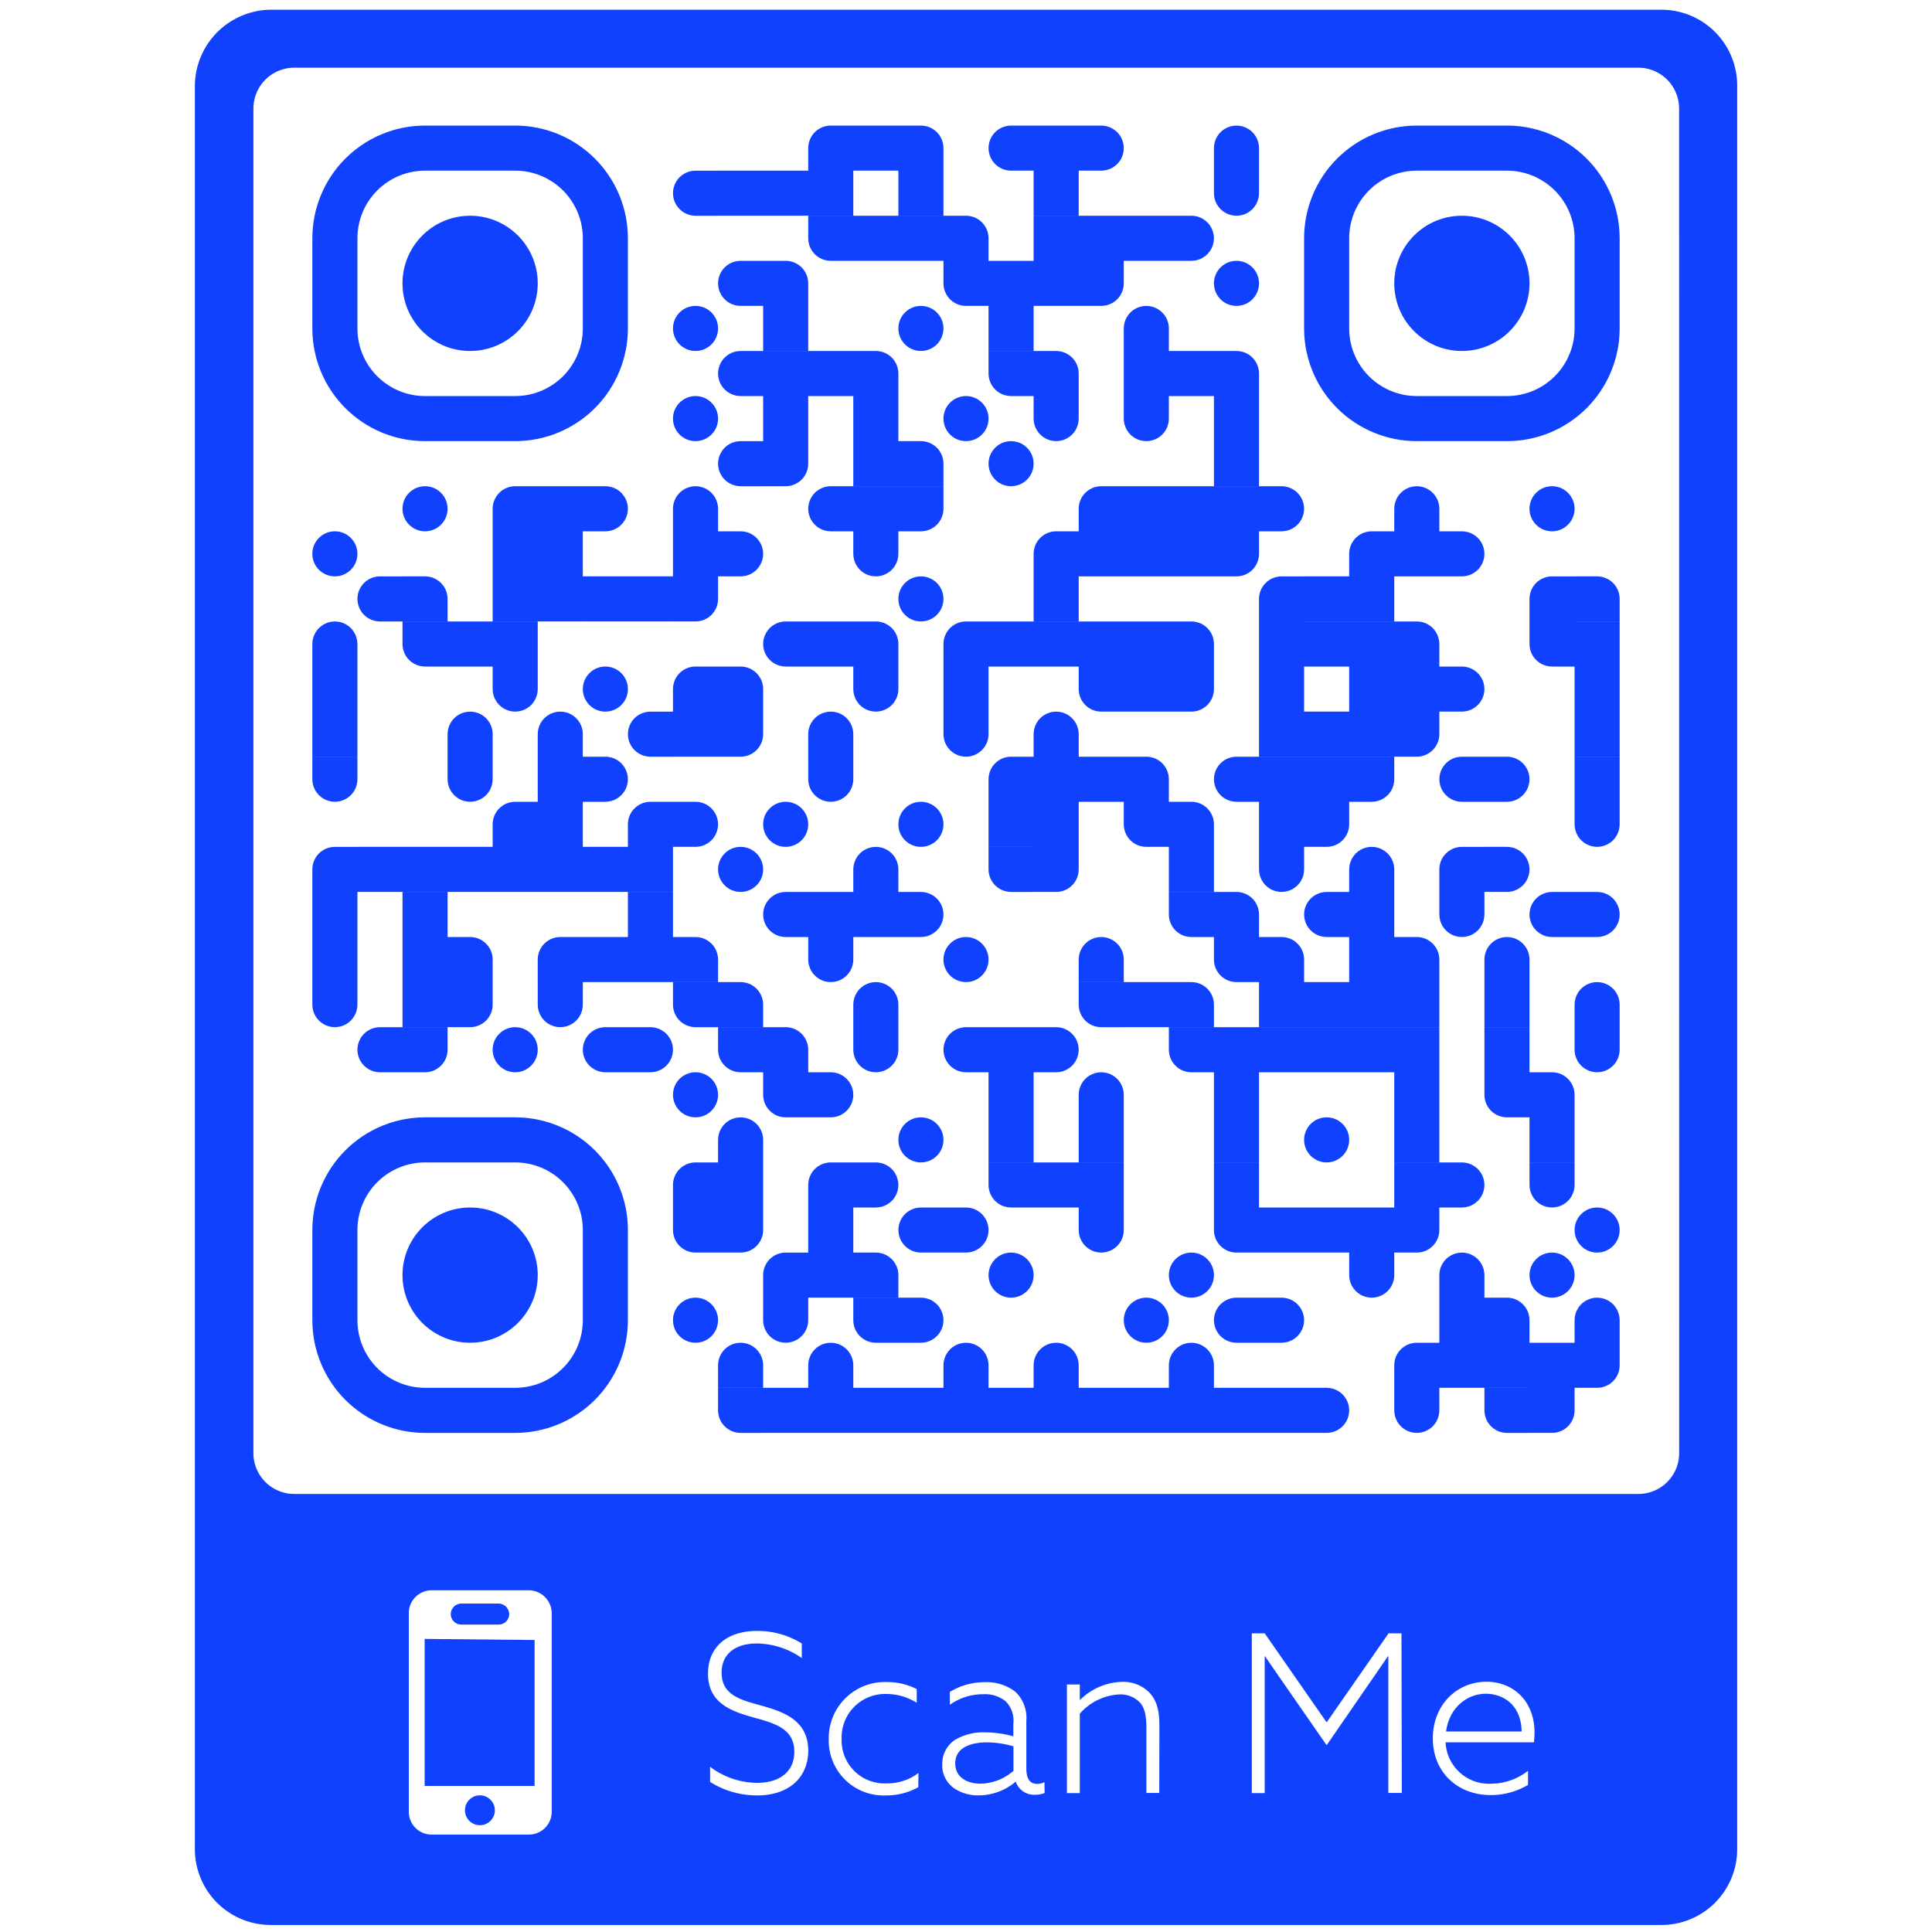 <svg id="testSVG" viewBox="0 0 300 300" xmlns="http://www.w3.org/2000/svg" style="background: transparent; max-width: inherit; max-height: inherit;" data-reuse="282d5e42ac9f99fb592a1e460fc5f09a"><svg width="300" height="300"><defs><clipPath id="clip-path-dot-color"><circle cx="10" cy="100" r="5" transform="rotate(0,10,100)"/><path d="M 5 115v 10h 5a 5 5, 0, 0, 0, 0 -10" transform="rotate(-90,10,120)"/><rect x="5" y="125" width="10" height="10" transform="rotate(0,10,130)"/><rect x="5" y="135" width="10" height="10" transform="rotate(0,10,140)"/><path d="M 5 145v 10h 5a 5 5, 0, 0, 0, 0 -10" transform="rotate(90,10,150)"/><path d="M 5 165v 10h 10v -5a 5 5, 0, 0, 0, -5 -5" transform="rotate(-90,10,170)"/><rect x="5" y="175" width="10" height="10" transform="rotate(0,10,180)"/><rect x="5" y="185" width="10" height="10" transform="rotate(0,10,190)"/><path d="M 5 195v 10h 5a 5 5, 0, 0, 0, 0 -10" transform="rotate(90,10,200)"/><path d="M 15 105v 10h 5a 5 5, 0, 0, 0, 0 -10" transform="rotate(180,20,110)"/><rect x="15" y="165" width="10" height="10" transform="rotate(0,20,170)"/><path d="M 15 205v 10h 5a 5 5, 0, 0, 0, 0 -10" transform="rotate(180,20,210)"/><circle cx="30" cy="90" r="5" transform="rotate(0,30,90)"/><path d="M 25 105v 10h 10v -5a 5 5, 0, 0, 0, -5 -5" transform="rotate(0,30,110)"/><path d="M 25 115v 10h 10v -5a 5 5, 0, 0, 0, -5 -5" transform="rotate(180,30,120)"/><rect x="25" y="165" width="10" height="10" transform="rotate(0,30,170)"/><rect x="25" y="175" width="10" height="10" transform="rotate(0,30,180)"/><rect x="25" y="185" width="10" height="10" transform="rotate(0,30,190)"/><rect x="25" y="195" width="10" height="10" transform="rotate(0,30,200)"/><path d="M 25 205v 10h 10v -5a 5 5, 0, 0, 0, -5 -5" transform="rotate(90,30,210)"/><rect x="35" y="115" width="10" height="10" transform="rotate(0,40,120)"/><path d="M 35 135v 10h 5a 5 5, 0, 0, 0, 0 -10" transform="rotate(-90,40,140)"/><path d="M 35 145v 10h 5a 5 5, 0, 0, 0, 0 -10" transform="rotate(90,40,150)"/><rect x="35" y="165" width="10" height="10" transform="rotate(0,40,170)"/><path d="M 35 185v 10h 10v -5a 5 5, 0, 0, 0, -5 -5" transform="rotate(0,40,190)"/><path d="M 35 195v 10h 10v -5a 5 5, 0, 0, 0, -5 -5" transform="rotate(90,40,200)"/><path d="M 45 85v 10h 10v -5a 5 5, 0, 0, 0, -5 -5" transform="rotate(-90,50,90)"/><rect x="45" y="95" width="10" height="10" transform="rotate(0,50,100)"/><rect x="45" y="105" width="10" height="10" transform="rotate(0,50,110)"/><rect x="45" y="115" width="10" height="10" transform="rotate(0,50,120)"/><path d="M 45 125v 10h 5a 5 5, 0, 0, 0, 0 -10" transform="rotate(90,50,130)"/><path d="M 45 155v 10h 10v -5a 5 5, 0, 0, 0, -5 -5" transform="rotate(-90,50,160)"/><rect x="45" y="165" width="10" height="10" transform="rotate(0,50,170)"/><circle cx="50" cy="210" r="5" transform="rotate(0,50,210)"/><rect x="55" y="85" width="10" height="10" transform="rotate(0,60,90)"/><rect x="55" y="95" width="10" height="10" transform="rotate(0,60,100)"/><rect x="55" y="105" width="10" height="10" transform="rotate(0,60,110)"/><path d="M 55 135v 10h 5a 5 5, 0, 0, 0, 0 -10" transform="rotate(-90,60,140)"/><rect x="55" y="145" width="10" height="10" transform="rotate(0,60,150)"/><rect x="55" y="155" width="10" height="10" transform="rotate(0,60,160)"/><rect x="55" y="165" width="10" height="10" transform="rotate(0,60,170)"/><path d="M 55 185v 10h 10v -5a 5 5, 0, 0, 0, -5 -5" transform="rotate(-90,60,190)"/><path d="M 55 195v 10h 5a 5 5, 0, 0, 0, 0 -10" transform="rotate(90,60,200)"/><path d="M 65 85v 10h 5a 5 5, 0, 0, 0, 0 -10" transform="rotate(0,70,90)"/><rect x="65" y="105" width="10" height="10" transform="rotate(0,70,110)"/><circle cx="70" cy="130" r="5" transform="rotate(0,70,130)"/><path d="M 65 145v 10h 5a 5 5, 0, 0, 0, 0 -10" transform="rotate(0,70,150)"/><rect x="65" y="165" width="10" height="10" transform="rotate(0,70,170)"/><rect x="65" y="185" width="10" height="10" transform="rotate(0,70,190)"/><path d="M 65 205v 10h 5a 5 5, 0, 0, 0, 0 -10" transform="rotate(180,70,210)"/><rect x="75" y="105" width="10" height="10" transform="rotate(0,80,110)"/><path d="M 75 135v 10h 5a 5 5, 0, 0, 0, 0 -10" transform="rotate(180,80,140)"/><path d="M 75 155v 10h 10v -5a 5 5, 0, 0, 0, -5 -5" transform="rotate(-90,80,160)"/><rect x="75" y="165" width="10" height="10" transform="rotate(0,80,170)"/><rect x="75" y="175" width="10" height="10" transform="rotate(0,80,180)"/><rect x="75" y="185" width="10" height="10" transform="rotate(0,80,190)"/><path d="M 75 205v 10h 5a 5 5, 0, 0, 0, 0 -10" transform="rotate(0,80,210)"/><path d="M 85 15v 10h 5a 5 5, 0, 0, 0, 0 -10" transform="rotate(180,90,20)"/><circle cx="90" cy="50" r="5" transform="rotate(0,90,50)"/><circle cx="90" cy="70" r="5" transform="rotate(0,90,70)"/><path d="M 85 85v 10h 5a 5 5, 0, 0, 0, 0 -10" transform="rotate(-90,90,90)"/><rect x="85" y="95" width="10" height="10" transform="rotate(0,90,100)"/><path d="M 85 105v 10h 10v -5a 5 5, 0, 0, 0, -5 -5" transform="rotate(90,90,110)"/><path d="M 85 125v 10h 10v -5a 5 5, 0, 0, 0, -5 -5" transform="rotate(-90,90,130)"/><rect x="85" y="135" width="10" height="10" transform="rotate(0,90,140)"/><path d="M 85 155v 10h 5a 5 5, 0, 0, 0, 0 -10" transform="rotate(0,90,160)"/><path d="M 85 185v 10h 10v -5a 5 5, 0, 0, 0, -5 -5" transform="rotate(0,90,190)"/><path d="M 85 195v 10h 10v -5a 5 5, 0, 0, 0, -5 -5" transform="rotate(180,90,200)"/><circle cx="90" cy="220" r="5" transform="rotate(0,90,220)"/><path d="M 85 235v 10h 10v -5a 5 5, 0, 0, 0, -5 -5" transform="rotate(-90,90,240)"/><path d="M 85 245v 10h 10v -5a 5 5, 0, 0, 0, -5 -5" transform="rotate(180,90,250)"/><circle cx="90" cy="270" r="5" transform="rotate(0,90,270)"/><rect x="95" y="15" width="10" height="10" transform="rotate(0,100,20)"/><path d="M 95 35v 10h 5a 5 5, 0, 0, 0, 0 -10" transform="rotate(180,100,40)"/><path d="M 95 55v 10h 5a 5 5, 0, 0, 0, 0 -10" transform="rotate(180,100,60)"/><path d="M 95 75v 10h 5a 5 5, 0, 0, 0, 0 -10" transform="rotate(180,100,80)"/><path d="M 95 95v 10h 5a 5 5, 0, 0, 0, 0 -10" transform="rotate(0,100,100)"/><path d="M 95 125v 10h 10v -5a 5 5, 0, 0, 0, -5 -5" transform="rotate(0,100,130)"/><path d="M 95 135v 10h 10v -5a 5 5, 0, 0, 0, -5 -5" transform="rotate(90,100,140)"/><circle cx="100" cy="170" r="5" transform="rotate(0,100,170)"/><path d="M 95 195v 10h 10v -5a 5 5, 0, 0, 0, -5 -5" transform="rotate(0,100,200)"/><path d="M 95 205v 10h 10v -5a 5 5, 0, 0, 0, -5 -5" transform="rotate(180,100,210)"/><path d="M 95 225v 10h 5a 5 5, 0, 0, 0, 0 -10" transform="rotate(-90,100,230)"/><rect x="95" y="235" width="10" height="10" transform="rotate(0,100,240)"/><path d="M 95 245v 10h 10v -5a 5 5, 0, 0, 0, -5 -5" transform="rotate(90,100,250)"/><path d="M 95 275v 10h 5a 5 5, 0, 0, 0, 0 -10" transform="rotate(-90,100,280)"/><path d="M 95 285v 10h 10v -5a 5 5, 0, 0, 0, -5 -5" transform="rotate(180,100,290)"/><rect x="105" y="15" width="10" height="10" transform="rotate(0,110,20)"/><path d="M 105 35v 10h 10v -5a 5 5, 0, 0, 0, -5 -5" transform="rotate(0,110,40)"/><rect x="105" y="45" width="10" height="10" transform="rotate(0,110,50)"/><rect x="105" y="55" width="10" height="10" transform="rotate(0,110,60)"/><rect x="105" y="65" width="10" height="10" transform="rotate(0,110,70)"/><path d="M 105 75v 10h 10v -5a 5 5, 0, 0, 0, -5 -5" transform="rotate(90,110,80)"/><path d="M 105 115v 10h 5a 5 5, 0, 0, 0, 0 -10" transform="rotate(180,110,120)"/><circle cx="110" cy="160" r="5" transform="rotate(0,110,160)"/><path d="M 105 175v 10h 5a 5 5, 0, 0, 0, 0 -10" transform="rotate(180,110,180)"/><path d="M 105 205v 10h 10v -5a 5 5, 0, 0, 0, -5 -5" transform="rotate(0,110,210)"/><path d="M 105 215v 10h 10v -5a 5 5, 0, 0, 0, -5 -5" transform="rotate(180,110,220)"/><path d="M 105 255v 10h 10v -5a 5 5, 0, 0, 0, -5 -5" transform="rotate(-90,110,260)"/><path d="M 105 265v 10h 5a 5 5, 0, 0, 0, 0 -10" transform="rotate(90,110,270)"/><rect x="105" y="285" width="10" height="10" transform="rotate(0,110,290)"/><path d="M 115 5v 10h 10v -5a 5 5, 0, 0, 0, -5 -5" transform="rotate(-90,120,10)"/><rect x="115" y="15" width="10" height="10" transform="rotate(0,120,20)"/><path d="M 115 25v 10h 10v -5a 5 5, 0, 0, 0, -5 -5" transform="rotate(180,120,30)"/><rect x="115" y="55" width="10" height="10" transform="rotate(0,120,60)"/><path d="M 115 85v 10h 5a 5 5, 0, 0, 0, 0 -10" transform="rotate(180,120,90)"/><rect x="115" y="115" width="10" height="10" transform="rotate(0,120,120)"/><path d="M 115 135v 10h 5a 5 5, 0, 0, 0, 0 -10" transform="rotate(-90,120,140)"/><path d="M 115 145v 10h 5a 5 5, 0, 0, 0, 0 -10" transform="rotate(90,120,150)"/><rect x="115" y="175" width="10" height="10" transform="rotate(0,120,180)"/><path d="M 115 185v 10h 5a 5 5, 0, 0, 0, 0 -10" transform="rotate(90,120,190)"/><path d="M 115 215v 10h 5a 5 5, 0, 0, 0, 0 -10" transform="rotate(0,120,220)"/><path d="M 115 235v 10h 10v -5a 5 5, 0, 0, 0, -5 -5" transform="rotate(-90,120,240)"/><rect x="115" y="245" width="10" height="10" transform="rotate(0,120,250)"/><rect x="115" y="255" width="10" height="10" transform="rotate(0,120,260)"/><path d="M 115 275v 10h 5a 5 5, 0, 0, 0, 0 -10" transform="rotate(-90,120,280)"/><rect x="115" y="285" width="10" height="10" transform="rotate(0,120,290)"/><rect x="125" y="5" width="10" height="10" transform="rotate(0,130,10)"/><rect x="125" y="25" width="10" height="10" transform="rotate(0,130,30)"/><path d="M 125 55v 10h 10v -5a 5 5, 0, 0, 0, -5 -5" transform="rotate(0,130,60)"/><rect x="125" y="65" width="10" height="10" transform="rotate(0,130,70)"/><rect x="125" y="75" width="10" height="10" transform="rotate(0,130,80)"/><rect x="125" y="85" width="10" height="10" transform="rotate(0,130,90)"/><path d="M 125 95v 10h 5a 5 5, 0, 0, 0, 0 -10" transform="rotate(90,130,100)"/><path d="M 125 115v 10h 10v -5a 5 5, 0, 0, 0, -5 -5" transform="rotate(0,130,120)"/><path d="M 125 125v 10h 5a 5 5, 0, 0, 0, 0 -10" transform="rotate(90,130,130)"/><path d="M 125 165v 10h 5a 5 5, 0, 0, 0, 0 -10" transform="rotate(-90,130,170)"/><rect x="125" y="175" width="10" height="10" transform="rotate(0,130,180)"/><path d="M 125 195v 10h 5a 5 5, 0, 0, 0, 0 -10" transform="rotate(-90,130,200)"/><path d="M 125 205v 10h 5a 5 5, 0, 0, 0, 0 -10" transform="rotate(90,130,210)"/><path d="M 125 235v 10h 5a 5 5, 0, 0, 0, 0 -10" transform="rotate(0,130,240)"/><path d="M 125 255v 10h 10v -5a 5 5, 0, 0, 0, -5 -5" transform="rotate(0,130,260)"/><path d="M 125 265v 10h 10v -5a 5 5, 0, 0, 0, -5 -5" transform="rotate(180,130,270)"/><rect x="125" y="285" width="10" height="10" transform="rotate(0,130,290)"/><path d="M 135 5v 10h 10v -5a 5 5, 0, 0, 0, -5 -5" transform="rotate(0,140,10)"/><rect x="135" y="15" width="10" height="10" transform="rotate(0,140,20)"/><rect x="135" y="25" width="10" height="10" transform="rotate(0,140,30)"/><circle cx="140" cy="50" r="5" transform="rotate(0,140,50)"/><path d="M 135 75v 10h 10v -5a 5 5, 0, 0, 0, -5 -5" transform="rotate(0,140,80)"/><path d="M 135 85v 10h 10v -5a 5 5, 0, 0, 0, -5 -5" transform="rotate(90,140,90)"/><circle cx="140" cy="110" r="5" transform="rotate(0,140,110)"/><circle cx="140" cy="160" r="5" transform="rotate(0,140,160)"/><path d="M 135 175v 10h 5a 5 5, 0, 0, 0, 0 -10" transform="rotate(0,140,180)"/><circle cx="140" cy="230" r="5" transform="rotate(0,140,230)"/><path d="M 135 245v 10h 5a 5 5, 0, 0, 0, 0 -10" transform="rotate(180,140,250)"/><path d="M 135 265v 10h 5a 5 5, 0, 0, 0, 0 -10" transform="rotate(0,140,270)"/><rect x="135" y="285" width="10" height="10" transform="rotate(0,140,290)"/><path d="M 145 25v 10h 10v -5a 5 5, 0, 0, 0, -5 -5" transform="rotate(0,150,30)"/><path d="M 145 35v 10h 10v -5a 5 5, 0, 0, 0, -5 -5" transform="rotate(180,150,40)"/><circle cx="150" cy="70" r="5" transform="rotate(0,150,70)"/><path d="M 145 115v 10h 10v -5a 5 5, 0, 0, 0, -5 -5" transform="rotate(-90,150,120)"/><rect x="145" y="125" width="10" height="10" transform="rotate(0,150,130)"/><path d="M 145 135v 10h 5a 5 5, 0, 0, 0, 0 -10" transform="rotate(90,150,140)"/><circle cx="150" cy="190" r="5" transform="rotate(0,150,190)"/><path d="M 145 205v 10h 5a 5 5, 0, 0, 0, 0 -10" transform="rotate(180,150,210)"/><path d="M 145 245v 10h 5a 5 5, 0, 0, 0, 0 -10" transform="rotate(0,150,250)"/><path d="M 145 275v 10h 5a 5 5, 0, 0, 0, 0 -10" transform="rotate(-90,150,280)"/><rect x="145" y="285" width="10" height="10" transform="rotate(0,150,290)"/><path d="M 155 5v 10h 5a 5 5, 0, 0, 0, 0 -10" transform="rotate(180,160,10)"/><rect x="155" y="35" width="10" height="10" transform="rotate(0,160,40)"/><rect x="155" y="45" width="10" height="10" transform="rotate(0,160,50)"/><path d="M 155 55v 10h 10v -5a 5 5, 0, 0, 0, -5 -5" transform="rotate(180,160,60)"/><circle cx="160" cy="80" r="5" transform="rotate(0,160,80)"/><rect x="155" y="115" width="10" height="10" transform="rotate(0,160,120)"/><path d="M 155 145v 10h 10v -5a 5 5, 0, 0, 0, -5 -5" transform="rotate(-90,160,150)"/><rect x="155" y="155" width="10" height="10" transform="rotate(0,160,160)"/><path d="M 155 165v 10h 10v -5a 5 5, 0, 0, 0, -5 -5" transform="rotate(180,160,170)"/><rect x="155" y="205" width="10" height="10" transform="rotate(0,160,210)"/><rect x="155" y="215" width="10" height="10" transform="rotate(0,160,220)"/><rect x="155" y="225" width="10" height="10" transform="rotate(0,160,230)"/><path d="M 155 235v 10h 10v -5a 5 5, 0, 0, 0, -5 -5" transform="rotate(180,160,240)"/><circle cx="160" cy="260" r="5" transform="rotate(0,160,260)"/><rect x="155" y="285" width="10" height="10" transform="rotate(0,160,290)"/><rect x="165" y="5" width="10" height="10" transform="rotate(0,170,10)"/><rect x="165" y="15" width="10" height="10" transform="rotate(0,170,20)"/><rect x="165" y="25" width="10" height="10" transform="rotate(0,170,30)"/><rect x="165" y="35" width="10" height="10" transform="rotate(0,170,40)"/><path d="M 165 55v 10h 10v -5a 5 5, 0, 0, 0, -5 -5" transform="rotate(0,170,60)"/><path d="M 165 65v 10h 5a 5 5, 0, 0, 0, 0 -10" transform="rotate(90,170,70)"/><path d="M 165 95v 10h 10v -5a 5 5, 0, 0, 0, -5 -5" transform="rotate(-90,170,100)"/><rect x="165" y="105" width="10" height="10" transform="rotate(0,170,110)"/><rect x="165" y="115" width="10" height="10" transform="rotate(0,170,120)"/><path d="M 165 135v 10h 5a 5 5, 0, 0, 0, 0 -10" transform="rotate(-90,170,140)"/><rect x="165" y="145" width="10" height="10" transform="rotate(0,170,150)"/><rect x="165" y="155" width="10" height="10" transform="rotate(0,170,160)"/><path d="M 165 165v 10h 10v -5a 5 5, 0, 0, 0, -5 -5" transform="rotate(90,170,170)"/><path d="M 165 205v 10h 5a 5 5, 0, 0, 0, 0 -10" transform="rotate(0,170,210)"/><rect x="165" y="235" width="10" height="10" transform="rotate(0,170,240)"/><path d="M 165 275v 10h 5a 5 5, 0, 0, 0, 0 -10" transform="rotate(-90,170,280)"/><rect x="165" y="285" width="10" height="10" transform="rotate(0,170,290)"/><path d="M 175 5v 10h 5a 5 5, 0, 0, 0, 0 -10" transform="rotate(0,180,10)"/><rect x="175" y="25" width="10" height="10" transform="rotate(0,180,30)"/><path d="M 175 35v 10h 10v -5a 5 5, 0, 0, 0, -5 -5" transform="rotate(90,180,40)"/><path d="M 175 85v 10h 10v -5a 5 5, 0, 0, 0, -5 -5" transform="rotate(-90,180,90)"/><rect x="175" y="95" width="10" height="10" transform="rotate(0,180,100)"/><rect x="175" y="115" width="10" height="10" transform="rotate(0,180,120)"/><path d="M 175 125v 10h 10v -5a 5 5, 0, 0, 0, -5 -5" transform="rotate(180,180,130)"/><rect x="175" y="145" width="10" height="10" transform="rotate(0,180,150)"/><path d="M 175 185v 10h 5a 5 5, 0, 0, 0, 0 -10" transform="rotate(-90,180,190)"/><path d="M 175 195v 10h 10v -5a 5 5, 0, 0, 0, -5 -5" transform="rotate(180,180,200)"/><path d="M 175 215v 10h 5a 5 5, 0, 0, 0, 0 -10" transform="rotate(-90,180,220)"/><rect x="175" y="225" width="10" height="10" transform="rotate(0,180,230)"/><rect x="175" y="235" width="10" height="10" transform="rotate(0,180,240)"/><path d="M 175 245v 10h 5a 5 5, 0, 0, 0, 0 -10" transform="rotate(90,180,250)"/><rect x="175" y="285" width="10" height="10" transform="rotate(0,180,290)"/><rect x="185" y="25" width="10" height="10" transform="rotate(0,190,30)"/><path d="M 185 45v 10h 5a 5 5, 0, 0, 0, 0 -10" transform="rotate(-90,190,50)"/><rect x="185" y="55" width="10" height="10" transform="rotate(0,190,60)"/><path d="M 185 65v 10h 5a 5 5, 0, 0, 0, 0 -10" transform="rotate(90,190,70)"/><rect x="185" y="85" width="10" height="10" transform="rotate(0,190,90)"/><rect x="185" y="95" width="10" height="10" transform="rotate(0,190,100)"/><rect x="185" y="115" width="10" height="10" transform="rotate(0,190,120)"/><rect x="185" y="125" width="10" height="10" transform="rotate(0,190,130)"/><path d="M 185 145v 10h 10v -5a 5 5, 0, 0, 0, -5 -5" transform="rotate(0,190,150)"/><path d="M 185 155v 10h 10v -5a 5 5, 0, 0, 0, -5 -5" transform="rotate(180,190,160)"/><rect x="185" y="195" width="10" height="10" transform="rotate(0,190,200)"/><circle cx="190" cy="270" r="5" transform="rotate(0,190,270)"/><rect x="185" y="285" width="10" height="10" transform="rotate(0,190,290)"/><path d="M 195 25v 10h 5a 5 5, 0, 0, 0, 0 -10" transform="rotate(0,200,30)"/><rect x="195" y="55" width="10" height="10" transform="rotate(0,200,60)"/><rect x="195" y="85" width="10" height="10" transform="rotate(0,200,90)"/><rect x="195" y="95" width="10" height="10" transform="rotate(0,200,100)"/><path d="M 195 115v 10h 10v -5a 5 5, 0, 0, 0, -5 -5" transform="rotate(0,200,120)"/><path d="M 195 125v 10h 10v -5a 5 5, 0, 0, 0, -5 -5" transform="rotate(90,200,130)"/><path d="M 195 155v 10h 10v -5a 5 5, 0, 0, 0, -5 -5" transform="rotate(0,200,160)"/><rect x="195" y="165" width="10" height="10" transform="rotate(0,200,170)"/><path d="M 195 175v 10h 10v -5a 5 5, 0, 0, 0, -5 -5" transform="rotate(180,200,180)"/><path d="M 195 195v 10h 10v -5a 5 5, 0, 0, 0, -5 -5" transform="rotate(0,200,200)"/><path d="M 195 205v 10h 10v -5a 5 5, 0, 0, 0, -5 -5" transform="rotate(180,200,210)"/><circle cx="200" cy="260" r="5" transform="rotate(0,200,260)"/><path d="M 195 275v 10h 5a 5 5, 0, 0, 0, 0 -10" transform="rotate(-90,200,280)"/><rect x="195" y="285" width="10" height="10" transform="rotate(0,200,290)"/><path d="M 205 5v 10h 5a 5 5, 0, 0, 0, 0 -10" transform="rotate(-90,210,10)"/><path d="M 205 15v 10h 5a 5 5, 0, 0, 0, 0 -10" transform="rotate(90,210,20)"/><circle cx="210" cy="40" r="5" transform="rotate(0,210,40)"/><path d="M 205 55v 10h 10v -5a 5 5, 0, 0, 0, -5 -5" transform="rotate(0,210,60)"/><rect x="205" y="65" width="10" height="10" transform="rotate(0,210,70)"/><rect x="205" y="75" width="10" height="10" transform="rotate(0,210,80)"/><rect x="205" y="85" width="10" height="10" transform="rotate(0,210,90)"/><path d="M 205 95v 10h 10v -5a 5 5, 0, 0, 0, -5 -5" transform="rotate(90,210,100)"/><path d="M 205 145v 10h 5a 5 5, 0, 0, 0, 0 -10" transform="rotate(180,210,150)"/><path d="M 205 175v 10h 10v -5a 5 5, 0, 0, 0, -5 -5" transform="rotate(0,210,180)"/><path d="M 205 185v 10h 10v -5a 5 5, 0, 0, 0, -5 -5" transform="rotate(180,210,190)"/><rect x="205" y="205" width="10" height="10" transform="rotate(0,210,210)"/><rect x="205" y="215" width="10" height="10" transform="rotate(0,210,220)"/><rect x="205" y="225" width="10" height="10" transform="rotate(0,210,230)"/><rect x="205" y="235" width="10" height="10" transform="rotate(0,210,240)"/><path d="M 205 245v 10h 10v -5a 5 5, 0, 0, 0, -5 -5" transform="rotate(180,210,250)"/><path d="M 205 265v 10h 5a 5 5, 0, 0, 0, 0 -10" transform="rotate(180,210,270)"/><rect x="205" y="285" width="10" height="10" transform="rotate(0,210,290)"/><path d="M 215 85v 10h 5a 5 5, 0, 0, 0, 0 -10" transform="rotate(0,220,90)"/><path d="M 215 105v 10h 10v -5a 5 5, 0, 0, 0, -5 -5" transform="rotate(-90,220,110)"/><rect x="215" y="115" width="10" height="10" transform="rotate(0,220,120)"/><rect x="215" y="125" width="10" height="10" transform="rotate(0,220,130)"/><rect x="215" y="135" width="10" height="10" transform="rotate(0,220,140)"/><rect x="215" y="145" width="10" height="10" transform="rotate(0,220,150)"/><rect x="215" y="155" width="10" height="10" transform="rotate(0,220,160)"/><path d="M 215 165v 10h 5a 5 5, 0, 0, 0, 0 -10" transform="rotate(90,220,170)"/><path d="M 215 185v 10h 10v -5a 5 5, 0, 0, 0, -5 -5" transform="rotate(0,220,190)"/><rect x="215" y="195" width="10" height="10" transform="rotate(0,220,200)"/><rect x="215" y="205" width="10" height="10" transform="rotate(0,220,210)"/><rect x="215" y="245" width="10" height="10" transform="rotate(0,220,250)"/><path d="M 215 265v 10h 5a 5 5, 0, 0, 0, 0 -10" transform="rotate(0,220,270)"/><rect x="215" y="285" width="10" height="10" transform="rotate(0,220,290)"/><rect x="225" y="105" width="10" height="10" transform="rotate(0,230,110)"/><rect x="225" y="115" width="10" height="10" transform="rotate(0,230,120)"/><rect x="225" y="135" width="10" height="10" transform="rotate(0,230,140)"/><rect x="225" y="145" width="10" height="10" transform="rotate(0,230,150)"/><path d="M 225 155v 10h 10v -5a 5 5, 0, 0, 0, -5 -5" transform="rotate(90,230,160)"/><path d="M 225 175v 10h 5a 5 5, 0, 0, 0, 0 -10" transform="rotate(180,230,180)"/><rect x="225" y="195" width="10" height="10" transform="rotate(0,230,200)"/><rect x="225" y="205" width="10" height="10" transform="rotate(0,230,210)"/><circle cx="230" cy="230" r="5" transform="rotate(0,230,230)"/><rect x="225" y="245" width="10" height="10" transform="rotate(0,230,250)"/><path d="M 225 285v 10h 5a 5 5, 0, 0, 0, 0 -10" transform="rotate(0,230,290)"/><path d="M 235 95v 10h 10v -5a 5 5, 0, 0, 0, -5 -5" transform="rotate(-90,240,100)"/><rect x="235" y="105" width="10" height="10" transform="rotate(0,240,110)"/><rect x="235" y="115" width="10" height="10" transform="rotate(0,240,120)"/><rect x="235" y="125" width="10" height="10" transform="rotate(0,240,130)"/><rect x="235" y="135" width="10" height="10" transform="rotate(0,240,140)"/><path d="M 235 145v 10h 10v -5a 5 5, 0, 0, 0, -5 -5" transform="rotate(90,240,150)"/><path d="M 235 165v 10h 5a 5 5, 0, 0, 0, 0 -10" transform="rotate(-90,240,170)"/><rect x="235" y="175" width="10" height="10" transform="rotate(0,240,180)"/><rect x="235" y="185" width="10" height="10" transform="rotate(0,240,190)"/><rect x="235" y="195" width="10" height="10" transform="rotate(0,240,200)"/><rect x="235" y="205" width="10" height="10" transform="rotate(0,240,210)"/><rect x="235" y="245" width="10" height="10" transform="rotate(0,240,250)"/><path d="M 235 255v 10h 5a 5 5, 0, 0, 0, 0 -10" transform="rotate(90,240,260)"/><path d="M 245 85v 10h 5a 5 5, 0, 0, 0, 0 -10" transform="rotate(-90,250,90)"/><rect x="245" y="95" width="10" height="10" transform="rotate(0,250,100)"/><path d="M 245 115v 10h 10v -5a 5 5, 0, 0, 0, -5 -5" transform="rotate(0,250,120)"/><rect x="245" y="125" width="10" height="10" transform="rotate(0,250,130)"/><path d="M 245 135v 10h 10v -5a 5 5, 0, 0, 0, -5 -5" transform="rotate(90,250,140)"/><path d="M 245 185v 10h 10v -5a 5 5, 0, 0, 0, -5 -5" transform="rotate(0,250,190)"/><rect x="245" y="195" width="10" height="10" transform="rotate(0,250,200)"/><rect x="245" y="205" width="10" height="10" transform="rotate(0,250,210)"/><rect x="245" y="215" width="10" height="10" transform="rotate(0,250,220)"/><rect x="245" y="225" width="10" height="10" transform="rotate(0,250,230)"/><rect x="245" y="235" width="10" height="10" transform="rotate(0,250,240)"/><path d="M 245 245v 10h 10v -5a 5 5, 0, 0, 0, -5 -5" transform="rotate(90,250,250)"/><path d="M 245 275v 10h 10v -5a 5 5, 0, 0, 0, -5 -5" transform="rotate(-90,250,280)"/><path d="M 245 285v 10h 5a 5 5, 0, 0, 0, 0 -10" transform="rotate(90,250,290)"/><path d="M 255 95v 10h 5a 5 5, 0, 0, 0, 0 -10" transform="rotate(0,260,100)"/><path d="M 255 125v 10h 5a 5 5, 0, 0, 0, 0 -10" transform="rotate(0,260,130)"/><path d="M 255 145v 10h 5a 5 5, 0, 0, 0, 0 -10" transform="rotate(180,260,150)"/><path d="M 255 165v 10h 10v -5a 5 5, 0, 0, 0, -5 -5" transform="rotate(-90,260,170)"/><path d="M 255 175v 10h 5a 5 5, 0, 0, 0, 0 -10" transform="rotate(90,260,180)"/><path d="M 255 235v 10h 5a 5 5, 0, 0, 0, 0 -10" transform="rotate(0,260,240)"/><path d="M 255 255v 10h 5a 5 5, 0, 0, 0, 0 -10" transform="rotate(-90,260,260)"/><rect x="255" y="265" width="10" height="10" transform="rotate(0,260,270)"/><rect x="255" y="275" width="10" height="10" transform="rotate(0,260,280)"/><path d="M 265 145v 10h 5a 5 5, 0, 0, 0, 0 -10" transform="rotate(0,270,150)"/><path d="M 265 165v 10h 5a 5 5, 0, 0, 0, 0 -10" transform="rotate(0,270,170)"/><path d="M 265 185v 10h 5a 5 5, 0, 0, 0, 0 -10" transform="rotate(-90,270,190)"/><rect x="265" y="195" width="10" height="10" transform="rotate(0,270,200)"/><rect x="265" y="205" width="10" height="10" transform="rotate(0,270,210)"/><path d="M 265 215v 10h 10v -5a 5 5, 0, 0, 0, -5 -5" transform="rotate(180,270,220)"/><path d="M 265 265v 10h 10v -5a 5 5, 0, 0, 0, -5 -5" transform="rotate(0,270,270)"/><rect x="265" y="275" width="10" height="10" transform="rotate(0,270,280)"/><path d="M 265 285v 10h 10v -5a 5 5, 0, 0, 0, -5 -5" transform="rotate(180,270,290)"/><circle cx="280" cy="90" r="5" transform="rotate(0,280,90)"/><path d="M 275 105v 10h 10v -5a 5 5, 0, 0, 0, -5 -5" transform="rotate(-90,280,110)"/><path d="M 275 115v 10h 10v -5a 5 5, 0, 0, 0, -5 -5" transform="rotate(180,280,120)"/><path d="M 275 175v 10h 5a 5 5, 0, 0, 0, 0 -10" transform="rotate(180,280,180)"/><path d="M 275 215v 10h 10v -5a 5 5, 0, 0, 0, -5 -5" transform="rotate(0,280,220)"/><rect x="275" y="225" width="10" height="10" transform="rotate(0,280,230)"/><path d="M 275 235v 10h 5a 5 5, 0, 0, 0, 0 -10" transform="rotate(90,280,240)"/><circle cx="280" cy="260" r="5" transform="rotate(0,280,260)"/><rect x="275" y="275" width="10" height="10" transform="rotate(0,280,280)"/><path d="M 275 285v 10h 10v -5a 5 5, 0, 0, 0, -5 -5" transform="rotate(90,280,290)"/><path d="M 285 105v 10h 10v -5a 5 5, 0, 0, 0, -5 -5" transform="rotate(0,290,110)"/><rect x="285" y="115" width="10" height="10" transform="rotate(0,290,120)"/><rect x="285" y="125" width="10" height="10" transform="rotate(0,290,130)"/><rect x="285" y="135" width="10" height="10" transform="rotate(0,290,140)"/><rect x="285" y="145" width="10" height="10" transform="rotate(0,290,150)"/><path d="M 285 155v 10h 5a 5 5, 0, 0, 0, 0 -10" transform="rotate(90,290,160)"/><path d="M 285 175v 10h 5a 5 5, 0, 0, 0, 0 -10" transform="rotate(0,290,180)"/><path d="M 285 195v 10h 5a 5 5, 0, 0, 0, 0 -10" transform="rotate(-90,290,200)"/><path d="M 285 205v 10h 5a 5 5, 0, 0, 0, 0 -10" transform="rotate(90,290,210)"/><circle cx="290" cy="250" r="5" transform="rotate(0,290,250)"/><path d="M 285 265v 10h 5a 5 5, 0, 0, 0, 0 -10" transform="rotate(-90,290,270)"/><path d="M 285 275v 10h 10v -5a 5 5, 0, 0, 0, -5 -5" transform="rotate(90,290,280)"/><path clip-rule="evenodd" d="M 5 30v 20a 25 25, 0, 0, 0, 25 25h 20a 25 25, 0, 0, 0, 25 -25v -20a 25 25, 0, 0, 0, -25 -25h -20a 25 25, 0, 0, 0, -25 25M 30 15h 20a 15 15, 0, 0, 1, 15 15v 20a 15 15, 0, 0, 1, -15 15h -20a 15 15, 0, 0, 1, -15 -15v -20a 15 15, 0, 0, 1, 15 -15" transform="rotate(0,40,40)"/><circle cx="40" cy="40" r="15" transform="rotate(0,40,40)"/><path clip-rule="evenodd" d="M 225 30v 20a 25 25, 0, 0, 0, 25 25h 20a 25 25, 0, 0, 0, 25 -25v -20a 25 25, 0, 0, 0, -25 -25h -20a 25 25, 0, 0, 0, -25 25M 250 15h 20a 15 15, 0, 0, 1, 15 15v 20a 15 15, 0, 0, 1, -15 15h -20a 15 15, 0, 0, 1, -15 -15v -20a 15 15, 0, 0, 1, 15 -15" transform="rotate(90,260,40)"/><circle cx="260" cy="40" r="15" transform="rotate(90,260,40)"/><path clip-rule="evenodd" d="M 5 250v 20a 25 25, 0, 0, 0, 25 25h 20a 25 25, 0, 0, 0, 25 -25v -20a 25 25, 0, 0, 0, -25 -25h -20a 25 25, 0, 0, 0, -25 25M 30 235h 20a 15 15, 0, 0, 1, 15 15v 20a 15 15, 0, 0, 1, -15 15h -20a 15 15, 0, 0, 1, -15 -15v -20a 15 15, 0, 0, 1, 15 -15" transform="rotate(-90,40,260)"/><circle cx="40" cy="260" r="15" transform="rotate(-90,40,260)"/></clipPath></defs><rect x="0" y="0" height="300" width="300" clip-path="url('#clip-path-background-color')" fill="transparent" style="transform: translate(45px, 16px) scale(0.7);"/><rect x="0" y="0" height="300" width="300" clip-path="url('#clip-path-dot-color')" fill="#0f41ff" style="transform: translate(45px, 16px) scale(0.7);"/></svg><svg class="border-seven" data-name="Layer 1" xmlns="http://www.w3.org/2000/svg" width="300" height="300" viewBox="0 0 300 300">
<g style="fill: rgb(15, 65, 255);">
<g>
<path d="M71.6,252.26h5.84a1.63,1.63,0,0,0,1.63-1.63A1.69,1.69,0,0,0,77.44,249H71.69A1.65,1.65,0,0,0,70,250.63,1.62,1.62,0,0,0,71.6,252.26Z"/>
<path d="M74.52,278.78a2.31,2.31,0,0,0-2.32,2.31,2.32,2.32,0,1,0,2.32-2.31Z"/>
<polygon points="65.94 277.32 83.01 277.32 83.01 254.66 65.94 254.49 65.94 277.32"/>
</g>
<g>
<path d="M148.33,273.82c0,2.19,1.88,3.15,3.94,3.15a8,8,0,0,0,5.1-2v-3.8a15.49,15.49,0,0,0-4.18-.62C150.8,270.57,148.33,271.32,148.33,273.82Z"/>
<path d="M230.73,263c-2.8,0-5.65,2-6.19,5.86h11.74C236.18,264.34,233,263,230.73,263Z"/>
<path d="M258,1.51H42.1A11.9,11.9,0,0,0,30.26,13.26V287.15A11.78,11.78,0,0,0,42,298.91H258a11.77,11.77,0,0,0,11.75-11.76V13.26A11.77,11.77,0,0,0,258,1.51ZM85.67,261.61v19.74a3.54,3.54,0,0,1-3.51,3.52H67a3.53,3.53,0,0,1-3.52-3.52V250.46A3.54,3.54,0,0,1,67,246.94H82.16a3.59,3.59,0,0,1,3.51,3.52Zm31.92,17.18a13.71,13.71,0,0,1-7.33-2.09v-2.36a12.2,12.2,0,0,0,7.33,2.5c3.32,0,5.75-1.61,5.75-4.83,0-3.66-3.18-4.45-6.4-5.34-3.56-1-7-2.3-7-6.78,0-4.25,3.08-6.64,7.56-6.64a13,13,0,0,1,7,1.95v2.26a12.39,12.39,0,0,0-7-2.26c-3.22,0-5.45,1.54-5.45,4.55,0,3.53,3.12,4.25,6.2,5.1,3.53,1,7.26,2.3,7.26,7.06C125.43,276.25,122.25,278.79,117.59,278.79Zm25-1.27a10.18,10.18,0,0,1-5,1.27,8.51,8.51,0,0,1-8.9-8.73,8.71,8.71,0,0,1,9.07-8.87,10.1,10.1,0,0,1,4.59,1.09v2.13a8.81,8.81,0,0,0-4.66-1.37,6.75,6.75,0,0,0-7,7,6.66,6.66,0,0,0,7,6.88,8,8,0,0,0,4.93-1.61Zm19.62.89a3.67,3.67,0,0,1-1.47.28,3,3,0,0,1-3-2h-.07a8.84,8.84,0,0,1-5.62,2.09,6.59,6.59,0,0,1-4-1.17,4.36,4.36,0,0,1-1.74-3.63,4.45,4.45,0,0,1,2.12-3.9A8.69,8.69,0,0,1,153,269a16.32,16.32,0,0,1,4.35.62v-1.95a4.26,4.26,0,0,0-1.23-3.53,5.13,5.13,0,0,0-3.46-1.06,8.87,8.87,0,0,0-5.17,1.64v-2a10.31,10.31,0,0,1,5.38-1.51,7.29,7.29,0,0,1,4.79,1.48,5.61,5.61,0,0,1,1.71,4.52v7.29c0,1.44.34,2.5,1.71,2.5a2.3,2.3,0,0,0,1.1-.27Zm17.8,0h-2v-10.1c0-2-.31-3.22-1.06-4a4.15,4.15,0,0,0-3.15-1.2,8.71,8.71,0,0,0-6.13,3v12.32h-2V261.57h2v2.36l.07,0a9.62,9.62,0,0,1,6.47-2.77,5.68,5.68,0,0,1,4.31,1.71c1,1.1,1.51,2.53,1.51,5Zm37.66,0h-2.09V263.52c0-2.16,0-4.35,0-6.34l-.06,0c-1.17,1.71-2.47,3.59-3.7,5.37L206,271l-5.85-8.43c-1.23-1.78-2.54-3.66-3.7-5.37l-.07,0c0,2,0,4.18,0,6.34v14.89h-2V253.62h2L206,267.45l9.62-13.83h2Zm20.54-7.87H224.47a6.74,6.74,0,0,0,7.15,6.43,9.37,9.37,0,0,0,5.65-2v2.19a11.36,11.36,0,0,1-5.78,1.58c-5.17,0-9-3.56-9-8.8s3.77-8.8,8.32-8.8c4.08,0,7.47,2.91,7.47,7.91C238.27,269.61,238.23,270.13,238.2,270.54Zm22.53-44.91a6.33,6.33,0,0,1-6.35,6.35H45.7a6.34,6.34,0,0,1-6.35-6.35V16.86a6.35,6.35,0,0,1,6.35-6.35H254.38a6.34,6.34,0,0,1,6.35,6.35Z"/>
</g>
</g>
</svg></svg>